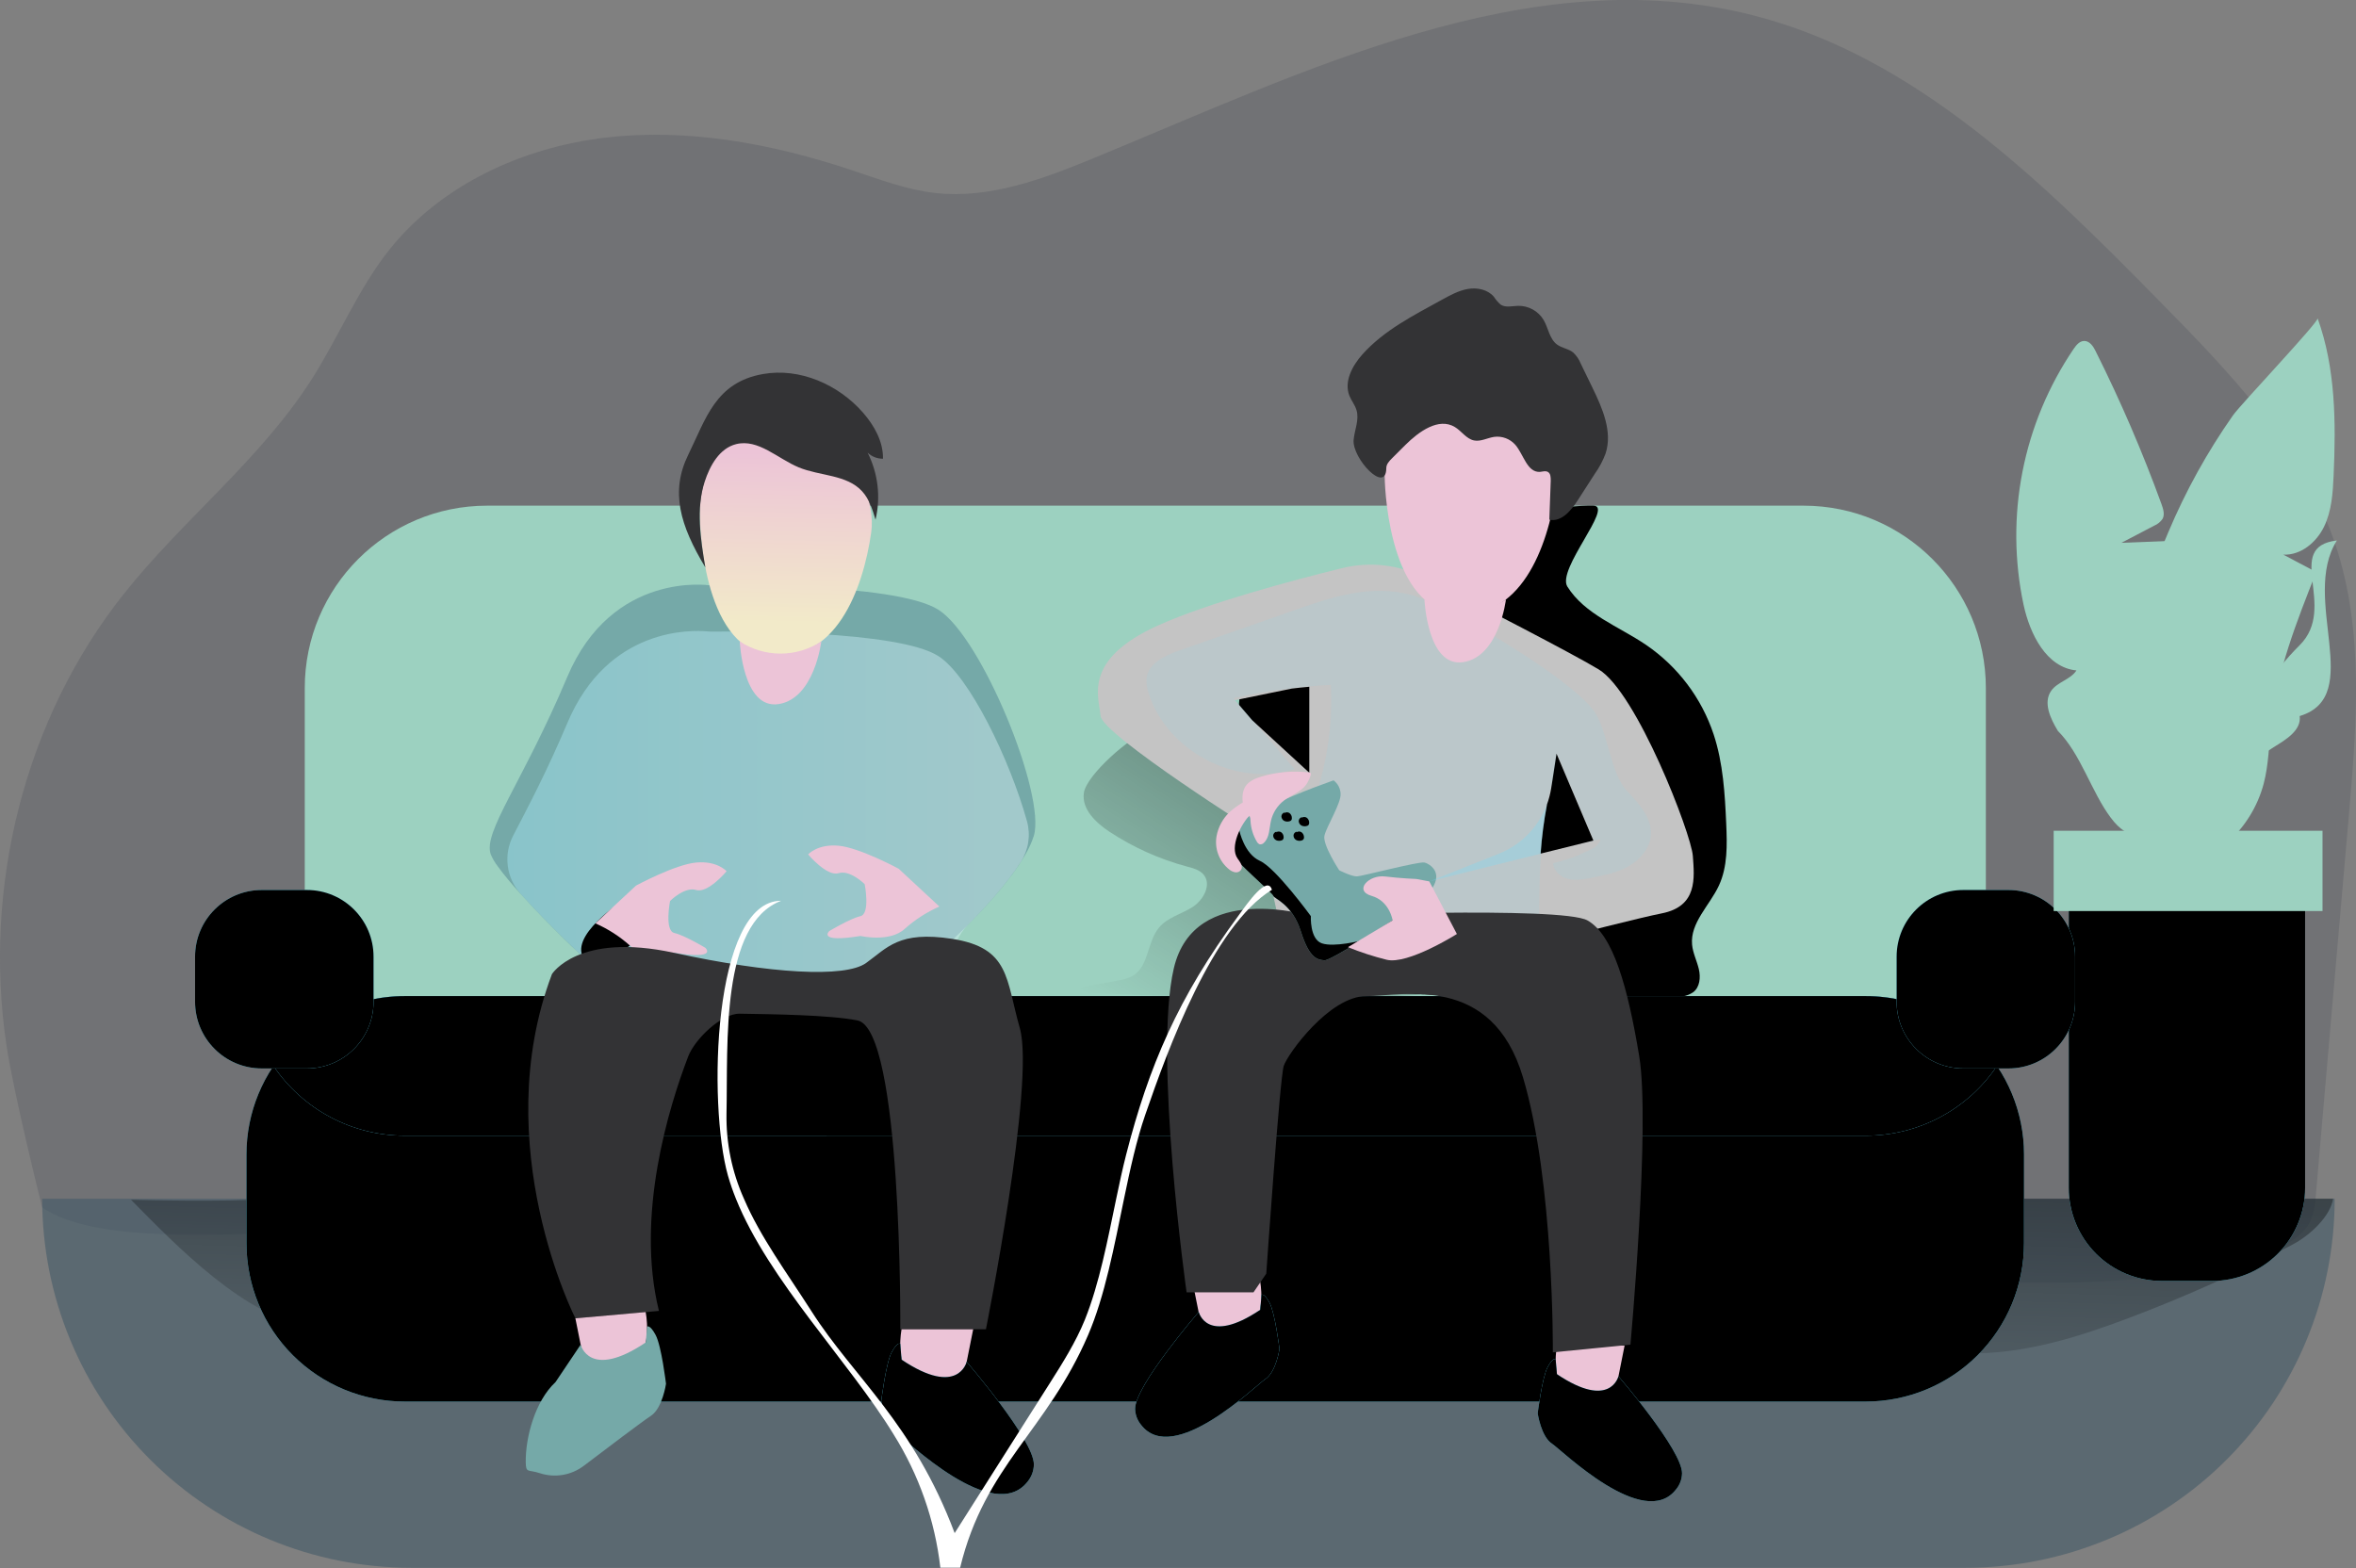 <svg width="359" height="239" viewBox="0 0 359 239" fill="none" xmlns="http://www.w3.org/2000/svg">
<rect x="0" y="0" width="359" height="239" fill="#808080" stroke="none"/>
<path opacity="0.18" d="M18.834 90.553C27.879 79.16 39.716 70.022 47.52 57.761C51.602 51.349 54.527 44.165 59.215 38.201C67.104 28.212 79.565 22.483 92.195 20.985C104.825 19.487 117.673 21.902 129.753 25.922C133.963 27.322 138.173 28.935 142.578 29.422C150.728 30.308 158.762 27.344 166.349 24.229C198.735 10.908 233.129 -6.299 267.07 2.32C291.839 8.608 311.054 27.579 328.975 45.809C339.811 56.821 350.983 68.373 355.871 83.033C360.263 96.198 359.106 110.481 357.905 124.306L352.88 182.126C352.838 183.457 352.57 184.772 352.086 186.013C350.881 188.622 347.974 189.943 345.253 190.887C329.804 196.151 313.075 195.721 296.758 195.234L49.692 187.834C39.153 187.519 15.466 190.275 6.426 184.005C6.426 184.005 2.092 166.723 0.98 159.229C-2.597 135.225 3.678 109.643 18.834 90.553Z" fill="#2F3643"/>
<path opacity="0.59" d="M355.752 182.68C355.752 197.596 349.826 211.9 339.278 222.446C328.731 232.993 314.426 238.918 299.51 238.918H62.663C47.748 238.917 33.444 232.991 22.897 222.444C12.351 211.898 6.426 197.594 6.426 182.68H355.752Z" fill="#435A68"/>
<path d="M355.516 182.68C355.073 185.361 352.064 188.228 349.277 189.69C341.215 193.909 332.905 197.637 324.394 200.853C317.014 203.636 309.357 206.06 301.473 206.224C295.455 206.352 289.508 205.16 283.556 204.19C222.028 194.171 158.811 208.067 96.844 201.243C94.872 201.026 91.925 201.899 92.603 203.764C92.133 202.466 71.189 203.157 68.809 203.091C61.803 202.891 54.589 203.166 47.627 202.249C37.492 200.92 26.82 189.779 19.956 182.826C19.956 182.826 34.465 183.234 41.179 182.68H355.516Z" fill="url(#paint0_linear_2_11)"/>
<path d="M313.576 111.389C312.433 109.51 311.293 107.063 312.556 105.269C313.513 103.908 315.504 103.567 316.403 102.167C311.825 101.724 309.312 96.641 308.342 92.148C306.923 85.472 306.868 78.579 308.179 71.882C309.49 65.185 312.142 58.821 315.973 53.174C316.372 52.598 316.86 51.973 317.582 51.956C318.437 51.956 318.995 52.811 319.354 53.573C323.136 61.133 326.48 68.903 329.37 76.847C329.631 77.569 329.884 78.397 329.53 79.062C329.214 79.532 328.764 79.898 328.24 80.112L323.254 82.722L330.908 82.421C331.418 85.926 331.931 89.467 331.661 92.998C331.497 95.112 330.331 97.78 328.213 97.461C329.946 97.519 330.615 99.708 330.815 101.449L333.473 124.492C333.562 125.268 333.616 126.149 333.079 126.708C332.636 127.191 331.874 127.249 331.205 127.279C326.631 127.483 324.376 128.281 321.637 124.62C318.686 120.694 317.068 114.88 313.576 111.389Z" fill="#9CD1C0"/>
<path d="M313.576 111.389C312.433 109.51 311.293 107.063 312.556 105.269C313.513 103.908 315.504 103.567 316.403 102.167C311.825 101.724 309.312 96.641 308.342 92.148C306.923 85.472 306.868 78.579 308.179 71.882C309.49 65.185 312.142 58.821 315.973 53.174C316.372 52.598 316.86 51.973 317.582 51.956C318.437 51.956 318.995 52.811 319.354 53.573C323.136 61.133 326.48 68.903 329.37 76.847C329.631 77.569 329.884 78.397 329.53 79.062C329.214 79.532 328.764 79.898 328.24 80.112L323.254 82.722L330.908 82.421C331.418 85.926 331.931 89.467 331.661 92.998C331.497 95.112 330.331 97.78 328.213 97.461C329.946 97.519 330.615 99.708 330.815 101.449L333.473 124.492C333.562 125.268 333.616 126.149 333.079 126.708C332.636 127.191 331.874 127.249 331.205 127.279C326.631 127.483 324.376 128.281 321.637 124.62C318.686 120.694 317.068 114.88 313.576 111.389Z" fill="url(#paint1_linear_2_11)"/>
<path d="M353.15 48.504C355.902 56.112 355.951 64.412 355.587 72.495C355.472 75.154 355.29 77.884 354.125 80.276C352.96 82.669 350.58 84.646 347.92 84.521L352.942 87.18C349.955 94.713 346.936 102.384 346.059 110.454C345.731 113.458 345.7 116.511 344.934 119.431C344.002 122.923 342.059 126.062 339.35 128.453C337.794 129.823 335.805 130.971 333.748 130.603C330.597 130.036 329.197 126.375 328.466 123.256C326.751 115.896 324.646 107.396 324.96 99.792C325.218 93.552 328.01 86.781 330.416 81.069C333.053 74.807 336.354 68.845 340.263 63.286C341.401 61.651 353.349 49.057 353.15 48.504Z" fill="#9CD1C0"/>
<path d="M353.15 48.504C355.902 56.112 355.951 64.412 355.587 72.495C355.472 75.154 355.29 77.884 354.125 80.276C352.96 82.669 350.58 84.646 347.92 84.521L352.942 87.18C349.955 94.713 346.936 102.384 346.059 110.454C345.731 113.458 345.7 116.511 344.934 119.431C344.002 122.923 342.059 126.062 339.35 128.453C337.794 129.823 335.805 130.971 333.748 130.603C330.597 130.036 329.197 126.375 328.466 123.256C326.751 115.896 324.646 107.396 324.96 99.792C325.218 93.552 328.01 86.781 330.416 81.069C333.053 74.807 336.354 68.845 340.263 63.286C341.401 61.651 353.349 49.057 353.15 48.504Z" fill="url(#paint2_linear_2_11)"/>
<path d="M350.393 98.347C356.318 92.493 347.819 83.352 356.088 82.363C350.491 91.226 360.462 106.089 350.42 109.12C350.699 111.309 348.302 112.731 346.431 113.879C344.047 115.349 341.979 117.28 340.35 119.559C338.721 121.837 337.563 124.419 336.943 127.151C337.533 124.492 337.166 122.95 338.503 120.3C339.665 118.009 340.276 115.798 341.127 113.267C343.01 107.64 346.184 102.53 350.393 98.347Z" fill="#9CD1C0"/>
<path d="M350.393 98.347C356.318 92.493 347.819 83.352 356.088 82.363C350.491 91.226 360.462 106.089 350.42 109.12C350.699 111.309 348.302 112.731 346.431 113.879C344.047 115.349 341.979 117.28 340.35 119.559C338.721 121.837 337.563 124.419 336.943 127.151C337.533 124.492 337.166 122.95 338.503 120.3C339.665 118.009 340.276 115.798 341.127 113.267C343.01 107.64 346.184 102.53 350.393 98.347Z" fill="url(#paint3_linear_2_11)"/>
<path d="M315.22 136.741H351.244V181.027C351.244 184.788 349.75 188.395 347.091 191.054C344.431 193.713 340.824 195.208 337.063 195.208H329.414C325.653 195.208 322.046 193.713 319.387 191.054C316.727 188.395 315.233 184.788 315.233 181.027V136.741H315.22Z" fill="#68E1FD"/>
<path d="M315.22 136.741H351.244V181.027C351.244 184.788 349.75 188.395 347.091 191.054C344.431 193.713 340.824 195.208 337.063 195.208H329.414C325.653 195.208 322.046 193.713 319.387 191.054C316.727 188.395 315.233 184.788 315.233 181.027V136.741H315.22Z" fill="url(#paint4_linear_2_11)"/>
<path d="M274.804 77.059H74.234C58.883 77.059 46.439 89.503 46.439 104.852V175.652C46.439 191.002 58.883 203.445 74.234 203.445H274.804C290.154 203.445 302.599 191.002 302.599 175.652V104.852C302.599 89.503 290.154 77.059 274.804 77.059Z" fill="#9CD1C0"/>
<path d="M274.804 77.059H74.234C58.883 77.059 46.439 89.503 46.439 104.852V175.652C46.439 191.002 58.883 203.445 74.234 203.445H274.804C290.154 203.445 302.599 191.002 302.599 175.652V104.852C302.599 89.503 290.154 77.059 274.804 77.059Z" fill="url(#paint5_linear_2_11)"/>
<path d="M262.772 86.467H83.15C68.663 86.467 56.92 98.21 56.92 112.696V184.484C56.92 198.969 68.663 210.713 83.15 210.713H262.772C277.258 210.713 289.003 198.969 289.003 184.484V112.696C289.003 98.21 277.258 86.467 262.772 86.467Z" fill="url(#paint6_linear_2_11)"/>
<path d="M165.157 120.823C164.793 123.296 166.965 125.365 169.048 126.743C172.682 129.14 176.679 130.936 180.885 132.061C181.798 132.305 182.786 132.552 183.398 133.28C184.674 134.799 183.371 137.183 181.691 138.243C180.012 139.301 177.92 139.807 176.635 141.322C174.787 143.498 175.071 147.243 172.62 148.709C171.916 149.077 171.152 149.317 170.364 149.418L161.683 151.053C180.091 152.158 198.545 152.338 216.971 151.594C215.547 147.041 214.128 142.49 212.713 137.941C210.745 131.635 208.547 124.971 203.477 120.739C200.818 118.523 197.592 117.163 194.348 115.997C189.695 114.322 179.941 109.944 174.982 111.38C172.363 112.146 165.564 118.062 165.157 120.823Z" fill="url(#paint7_linear_2_11)"/>
<path d="M97.859 78.034C97.158 78.651 96.66 79.466 96.43 80.372C96.2 81.277 96.248 82.231 96.569 83.108C96.924 84.025 97.593 84.947 97.332 85.895C97.101 86.733 96.228 87.203 95.457 87.605C85.228 92.924 78.364 102.881 71.921 112.443C70.254 114.916 68.535 117.544 68.349 120.517C68.074 124.904 71.18 128.751 74.451 131.68C77.722 134.609 81.484 137.299 83.314 141.305C85.145 145.311 83.846 151.133 79.6 152.268C78.767 152.489 77.872 152.52 77.106 152.919C76.339 153.318 75.776 154.284 76.175 155.042C76.552 155.724 77.473 155.835 78.258 155.857C103.494 156.658 128.741 157.058 153.999 157.058C155.74 157.058 157.543 157.036 159.095 156.207C159.781 155.872 160.331 155.312 160.654 154.621C161.696 152.143 158.439 149.857 158.279 147.172C158.093 144.349 161.146 142.585 162.879 140.348C165.418 137.068 165.095 132.269 163.234 128.56C161.372 124.851 158.293 121.94 155.376 118.988C147.232 110.735 140.092 101.547 134.105 91.616C133.462 90.548 132.806 89.334 133.072 88.111C133.338 86.888 134.402 86.046 134.495 84.859C134.517 84.084 134.269 83.326 133.794 82.714C130.745 78.22 124.249 78.344 118.82 78.46C114.731 78.543 110.64 78.353 106.576 77.892C103.881 77.586 100.154 76.062 97.859 78.034Z" fill="url(#paint8_linear_2_11)"/>
<path d="M214.933 78.898C218.322 78.601 221.724 78.481 225.126 78.539C228.427 78.583 238.571 76.948 242.821 77.059C245.923 77.143 237.175 86.755 238.832 89.396C241.492 93.632 246.645 95.445 250.798 98.259C255.647 101.557 259.276 106.359 261.123 111.925C262.564 116.303 262.838 120.973 263.038 125.577C263.175 128.751 263.259 132.061 261.926 134.941C260.512 137.99 257.525 140.614 257.835 143.959C257.955 145.244 258.566 146.423 258.863 147.682C259.16 148.94 259.027 150.455 257.977 151.226C257.506 151.537 256.974 151.746 256.417 151.838C245.4 154.417 233.909 152.724 222.626 151.877C211.662 151.053 200.654 151.031 189.655 150.992C192.209 146.363 194.396 141.542 196.196 136.572C196.639 135.318 197.082 134.011 197.002 132.681C196.883 130.86 195.815 129.256 194.848 127.705C191.379 122.153 188.778 115.851 188.715 109.306C188.649 102.313 191.76 95.724 197.685 91.913C200.167 90.318 202.325 88.519 204.682 86.781C206.012 85.789 216.546 90.198 217.782 89.072C219.019 87.947 213.661 79.004 214.933 78.898Z" fill="url(#paint9_linear_2_11)"/>
<path d="M157.535 127.368C157.45 127.643 157.353 127.913 157.238 128.197C154.787 134.37 145.295 143.077 145.295 143.077L144.967 151.776C135.523 157.257 91.345 152.826 91.345 152.826C91.345 152.826 89.191 145.891 88.716 145.656C88.242 145.421 79.148 136.638 75.865 132.043C75.43 131.483 75.068 130.869 74.788 130.218C73.534 126.832 79.596 119.356 86.443 103.147C93.29 86.937 108.131 89.201 108.131 89.201C108.131 89.201 136.374 88.66 143.022 92.937C149.669 97.213 159.387 121.186 157.535 127.368Z" fill="#75A9A8"/>
<path opacity="0.4" d="M155.549 131.348C153.249 134.932 149.704 138.726 147.435 141.003C146.05 142.399 145.243 144.267 145.175 146.232C145.111 148.04 144.42 149.768 143.219 151.121C142.019 152.474 140.385 153.367 138.598 153.646C127.036 155.418 106.181 154.089 96.525 153.287C95.026 153.161 93.595 152.607 92.403 151.689C91.212 150.77 90.31 149.528 89.806 148.111C89.364 146.821 88.92 145.749 88.739 145.66C88.433 145.505 83.305 140.609 79.335 136.213C78.265 135.034 77.582 133.556 77.375 131.978C77.169 130.4 77.448 128.796 78.178 127.382C80.354 123.18 83.319 117.602 86.443 110.201C92.647 95.467 105.499 96.021 107.764 96.22C108.043 96.247 108.313 96.255 108.592 96.255C112.332 96.207 136.865 96.043 143.003 99.992C147.67 102.991 153.852 115.687 156.485 125.135C156.774 126.178 156.84 127.27 156.679 128.341C156.517 129.411 156.133 130.436 155.549 131.348Z" fill="url(#paint10_linear_2_11)"/>
<path d="M257.95 130.43C257.711 127.084 249.402 105.513 243.605 102.012C239.555 99.566 225.334 92.241 217.127 88.044C213.229 86.051 208.742 85.531 204.492 86.582C196.781 88.483 184.16 91.855 176.488 95.298C164.873 100.537 167.47 106.222 167.701 109.093C167.931 111.965 191.99 127.151 191.99 127.151L194.734 139.78L197.091 139.723L220.189 139.182L223.597 145.125L224.355 146.454C224.355 146.454 227.2 145.7 231.135 144.681L233.501 144.065C240.685 142.2 249.995 139.829 253.209 139.191C258.704 138.114 258.19 133.776 257.95 130.43ZM199.506 117.757L190.794 109.749L188.188 106.709L196.816 104.936C197.703 104.826 198.589 104.737 199.506 104.657V117.757ZM235.721 122.591C236.022 121.776 236.241 120.933 236.373 120.074L236.581 118.722L237.175 114.849L242.798 128.095L241.912 128.312L234.747 130.085C234.923 127.57 235.248 125.067 235.721 122.591Z" fill="#C4C4C4"/>
<path opacity="0.1" d="M251.56 127.231C251.436 129.229 249.973 130.949 248.258 131.954C246.543 132.961 244.523 133.368 242.555 133.758C241.381 133.993 240.153 134.232 238.988 133.953C237.822 133.674 236.718 132.73 236.665 131.529C238.669 131.083 240.606 130.375 242.426 129.424C243.038 129.181 243.542 128.725 243.845 128.139C244.062 127.581 242.692 128.321 241.961 128.307L242.848 128.091L237.223 114.845L236.63 118.718C236.289 120.048 236.005 121.332 235.77 122.587C235.301 125.067 234.98 127.572 234.809 130.089C234.551 133.634 234.521 137.254 234.49 141.508C234.542 142.232 234.367 142.954 233.989 143.573C233.858 143.746 233.699 143.896 233.519 144.017C232.799 144.428 231.982 144.641 231.153 144.633H231.073L223.614 145.075L211.769 145.789C208.747 145.971 205.613 146.143 202.79 145.04C201.073 144.346 199.566 143.218 198.414 141.768C197.263 140.317 196.509 138.593 196.223 136.762C195.553 132.11 197.995 127.669 199.728 123.291C202.085 117.276 203.128 110.826 202.786 104.374C201.696 104.427 200.608 104.501 199.524 104.596C198.638 104.675 197.73 104.764 196.834 104.875C193.855 105.221 190.897 105.724 187.971 106.382L188.197 106.647L190.802 109.687L197.278 117.22C188.414 120.043 177.778 114.486 175.013 105.597C174.75 104.87 174.646 104.095 174.707 103.323C175.018 101.05 177.53 99.889 179.693 99.131L198.687 92.485C205.232 90.207 211.259 88.762 217.743 91.634C223.361 94.12 238.757 103.071 242.772 108.189C244.988 111.03 245.276 117.858 247.974 120.597C249.787 122.502 251.715 124.665 251.56 127.231Z" fill="#68E1FD"/>
<path d="M308.413 175.922V189.451C308.414 192.62 307.791 195.757 306.58 198.686C305.368 201.613 303.591 204.274 301.351 206.516C299.112 208.757 296.453 210.535 293.525 211.748C290.598 212.962 287.46 213.587 284.292 213.589H61.679C55.281 213.589 49.144 211.047 44.62 206.523C40.095 201.999 37.554 195.863 37.554 189.464V175.922C37.551 169.529 40.088 163.397 44.606 158.874C49.125 154.351 55.255 151.807 61.648 151.802H284.292C290.685 151.8 296.818 154.337 301.341 158.855C305.864 163.373 308.408 169.503 308.413 175.896V175.922Z" fill="#68E1FD"/>
<path d="M308.413 175.922V189.451C308.414 192.62 307.791 195.757 306.58 198.686C305.368 201.613 303.591 204.274 301.351 206.516C299.112 208.757 296.453 210.535 293.525 211.748C290.598 212.962 287.46 213.587 284.292 213.589H61.679C55.281 213.589 49.144 211.047 44.62 206.523C40.095 201.999 37.554 195.863 37.554 189.464V175.922C37.551 169.529 40.088 163.397 44.606 158.874C49.125 154.351 55.255 151.807 61.648 151.802H284.292C290.685 151.8 296.818 154.337 301.341 158.855C305.864 163.373 308.408 169.503 308.413 175.896V175.922Z" fill="url(#paint11_linear_2_11)"/>
<path d="M304.301 162.433C302.092 165.71 299.113 168.394 295.624 170.249C292.135 172.103 288.243 173.072 284.292 173.068H61.679C57.727 173.071 53.835 172.102 50.346 170.247C46.856 168.393 43.876 165.709 41.666 162.433C43.875 159.156 46.855 156.472 50.345 154.618C53.835 152.763 57.727 151.795 61.679 151.798H284.292C288.243 151.794 292.135 152.761 295.625 154.616C299.114 156.47 302.094 159.155 304.301 162.433Z" fill="#68E1FD"/>
<path d="M304.301 162.433C302.092 165.71 299.113 168.394 295.624 170.249C292.135 172.103 288.243 173.072 284.292 173.068H61.679C57.727 173.071 53.835 172.102 50.346 170.247C46.856 168.393 43.876 165.709 41.666 162.433C43.875 159.156 46.855 156.472 50.345 154.618C53.835 152.763 57.727 151.795 61.679 151.798H284.292C288.243 151.794 292.135 152.761 295.625 154.616C299.114 156.47 302.094 159.155 304.301 162.433Z" fill="url(#paint12_linear_2_11)"/>
<path d="M191.158 179.171C189.579 188.201 188.055 197.711 191.091 206.356C191.534 207.655 192.389 209.118 193.75 209.144C194.755 209.144 195.584 208.364 196.178 207.553C199.843 202.568 199.28 195.784 199.103 189.602C198.828 179.21 200.752 167.702 208.8 161.117C211.928 158.56 216.497 156.983 219.98 159.025C223.8 161.268 224.355 166.465 224.478 170.893C224.682 178.018 224.885 185.147 225.086 192.278C225.249 198.15 225.529 204.434 229.074 209.153C231.321 212.183 235.721 214.271 238.855 212.162C240.995 210.717 241.678 207.916 242.063 205.368C244.122 191.557 242.388 177.445 237.047 164.543C234.933 159.451 232.034 154.351 227.266 151.581C224.678 150.083 221.7 149.365 218.73 149.015C210.852 148.082 202.873 149.469 195.771 153.004C190.838 155.471 193.887 158.347 194.117 162.256C194.415 167.472 192.057 174.017 191.158 179.171Z" fill="url(#paint13_linear_2_11)"/>
<path d="M106.611 212.015C107.285 210.925 107.267 209.56 107.241 208.28C107.042 197.85 107.784 187.424 109.456 177.127C110.081 173.286 110.888 169.333 113.139 166.16C115.39 162.987 119.459 160.803 123.216 161.844C124.245 162.136 125.273 162.73 125.68 163.714C125.875 164.284 125.961 164.885 125.933 165.487C126.069 178.485 125.978 191.483 125.659 204.482C125.596 206.99 125.587 209.707 127.094 211.71C129.615 215.069 134.787 214.559 138.749 213.177C140.141 212.689 141.568 212.095 142.516 210.961C143.66 209.587 143.89 207.695 144.059 205.918C145.507 190.628 145.929 175.258 145.321 159.912C145.277 158.791 145.215 157.629 144.687 156.641C143.588 154.59 140.97 154.014 138.67 153.655C129.389 152.215 119.981 150.766 110.639 151.723C108.468 151.949 106.235 152.326 104.435 153.526C102.721 154.656 101.524 156.407 100.42 158.135C95.28 166.204 90.99 175.036 89.607 184.506C88.486 192.176 89.386 200.428 93.068 207.332C94.912 210.877 103.181 217.523 106.611 212.015Z" fill="url(#paint14_linear_2_11)"/>
<path d="M46.758 135.628H39.885C34.273 135.628 29.723 140.177 29.723 145.789V152.662C29.723 158.274 34.273 162.823 39.885 162.823H46.758C52.37 162.823 56.92 158.274 56.92 152.662V145.789C56.92 140.177 52.37 135.628 46.758 135.628Z" fill="#68E1FD"/>
<path d="M306.037 135.628H299.164C293.552 135.628 289.003 140.177 289.003 145.789V152.662C289.003 158.274 293.552 162.823 299.164 162.823H306.037C311.65 162.823 316.199 158.274 316.199 152.662V145.789C316.199 140.177 311.65 135.628 306.037 135.628Z" fill="#68E1FD"/>
<path d="M46.758 135.628H39.885C34.273 135.628 29.723 140.177 29.723 145.789V152.662C29.723 158.274 34.273 162.823 39.885 162.823H46.758C52.37 162.823 56.92 158.274 56.92 152.662V145.789C56.92 140.177 52.37 135.628 46.758 135.628Z" fill="url(#paint15_linear_2_11)"/>
<path d="M306.037 135.628H299.164C293.552 135.628 289.003 140.177 289.003 145.789V152.662C289.003 158.274 293.552 162.823 299.164 162.823H306.037C311.65 162.823 316.199 158.274 316.199 152.662V145.789C316.199 140.177 311.65 135.628 306.037 135.628Z" fill="url(#paint16_linear_2_11)"/>
<path d="M106.669 79.146C106.669 79.146 106.86 98.387 117.092 99.814C127.324 101.241 131.53 89.768 132.753 81.136C133.976 72.504 123.332 58.536 112.621 65.706C105.845 70.226 106.669 79.146 106.669 79.146Z" fill="url(#paint17_linear_2_11)"/>
<path d="M107.48 86.472C106.749 82.186 106.035 77.542 107.378 73.408C108.18 70.935 109.642 68.316 112.169 67.682C115.546 66.836 118.501 69.898 121.719 71.228C124.936 72.557 129.044 72.296 131.388 74.892C132.461 76.076 132.952 77.662 133.409 79.195C134.225 75.754 133.798 72.136 132.204 68.981C132.834 69.583 133.676 69.916 134.548 69.907C134.592 67.297 133.218 64.851 131.508 62.888C127.754 58.594 121.86 56.002 116.245 57.003C109.017 58.288 107.586 63.779 104.874 69.3C102.113 74.928 103.611 80.032 107.48 86.472Z" fill="#333335"/>
<path d="M112.722 97.745C112.722 97.745 113.166 108.14 118.638 107.299C124.112 106.457 125.149 97.745 125.149 97.745C123.303 98.957 121.144 99.603 118.935 99.603C116.727 99.603 114.568 98.957 112.722 97.745Z" fill="url(#paint18_linear_2_11)"/>
<path d="M210.998 72.752C210.998 72.752 211.184 91.993 221.421 93.42C231.658 94.846 235.854 83.374 237.082 74.742C238.31 66.109 227.656 52.142 216.945 59.311C210.173 63.832 210.998 72.752 210.998 72.752Z" fill="url(#paint19_linear_2_11)"/>
<path d="M217.051 91.35C217.051 91.35 217.494 101.746 222.967 100.904C228.44 100.062 229.473 91.35 229.473 91.35C227.629 92.565 225.47 93.212 223.262 93.212C221.054 93.212 218.895 92.565 217.051 91.35Z" fill="url(#paint20_linear_2_11)"/>
<path d="M95.98 136.523C95.98 136.523 87.214 141.881 88.734 145.647C90.254 149.414 98.355 142.523 98.71 141.411C99.064 140.298 101.798 135.234 95.98 136.523Z" fill="url(#paint21_linear_2_11)"/>
<path d="M102.729 145.191C102.729 145.191 98.236 146.219 95.98 144.092C94.415 142.695 92.64 141.554 90.72 140.71L96.924 134.95C96.924 134.95 102.88 131.733 106.088 131.441C109.297 131.148 110.719 132.77 110.719 132.77C110.719 132.77 107.87 136.178 106.088 135.628C104.307 135.079 102.1 137.307 102.1 137.307C102.1 137.307 101.214 141.832 102.76 142.182C104.307 142.532 107.488 144.442 107.488 144.442C107.488 144.442 109.461 146.29 102.729 145.191Z" fill="url(#paint22_linear_2_11)"/>
<path d="M137.872 133.953C137.872 133.953 146.638 139.315 145.113 143.077C143.588 146.839 135.496 139.975 135.142 138.845C134.787 137.715 132.062 132.668 137.872 133.953Z" fill="url(#paint23_linear_2_11)"/>
<path d="M131.122 142.634C131.122 142.634 135.612 143.662 137.872 141.535C139.441 140.139 141.219 138.996 143.141 138.15L136.937 132.389C136.937 132.389 130.981 129.171 127.772 128.879C124.564 128.586 123.141 130.208 123.141 130.208C123.141 130.208 125.991 133.616 127.772 133.067C129.554 132.517 131.76 134.746 131.76 134.746C131.76 134.746 132.647 139.271 131.101 139.62C129.554 139.971 126.372 141.881 126.372 141.881C126.372 141.881 124.373 143.724 131.122 142.634Z" fill="url(#paint24_linear_2_11)"/>
<path d="M108.331 134.959C108.331 134.959 109.992 136.058 113.791 135.628C117.588 135.198 122.525 134.299 123.146 133.567C123.732 132.982 124.408 132.495 125.149 132.123C125.149 132.123 129.58 130.842 131.796 134.742C134.012 138.642 129.988 140.029 129.988 140.029C129.988 140.029 128.047 143.29 123.159 143.192C118.271 143.095 107.471 144.455 107.471 144.455C107.471 144.455 99.937 141.322 100.726 139.182C101.515 137.042 102.867 134.29 108.331 134.959Z" fill="url(#paint25_linear_2_11)"/>
<path d="M106.044 138.477C106.044 138.477 101.847 140.471 103.385 142.975C104.923 145.479 109.678 144.194 109.678 144.194C109.678 144.194 120.668 142.997 123.159 143.192C125.649 143.387 131.663 141.238 131.951 138.477C132.239 135.717 130.546 133.869 125.162 135.912C119.778 137.954 116.627 139.457 112.634 138.836C110.457 138.469 108.247 138.349 106.044 138.477Z" fill="url(#paint26_linear_2_11)"/>
<path d="M96.91 134.959L90.706 124.798C90.706 124.798 98.532 112.944 99.286 110.534C100.039 108.123 106.084 131.449 106.084 131.449C106.084 131.449 97.841 133.381 96.91 134.959Z" fill="url(#paint27_linear_2_11)"/>
<path d="M137.872 133.953L144.076 121.798L138.71 110.361L134.544 131.188C134.544 131.188 137.251 131.29 137.872 133.953Z" fill="url(#paint28_linear_2_11)"/>
<path d="M84.103 148.448C84.103 148.448 88.091 142.018 102.716 145.204C117.34 148.39 128.76 149.046 131.965 146.76C135.169 144.473 136.937 141.801 145.109 143.077C153.896 144.455 153.258 149.184 155.395 156.672C157.765 164.977 150.232 202.572 150.232 202.572H137.185C137.185 202.572 137.482 156.837 130.652 155.503C126.287 154.647 117.491 154.559 112.722 154.479C109.913 154.43 105.871 158.37 104.865 160.993C101.931 168.659 96.804 185.206 100.407 199.772L87.675 200.902C87.675 200.902 74.261 174.54 84.103 148.448Z" fill="#333335"/>
<path d="M87.675 200.902L89.39 209.467C89.39 209.467 94.407 211.036 96.924 207.974C99.441 204.912 98.382 199.949 98.382 199.949L87.675 200.902Z" fill="url(#paint29_linear_2_11)"/>
<path d="M84.644 210.624L88.482 204.908C88.482 204.908 89.776 210.367 98.4 204.575L98.608 202.164C98.608 202.164 99.02 201.788 99.906 203.445C100.793 205.102 101.484 210.877 101.484 210.877C101.484 210.877 100.948 214.617 99.166 215.773C97.938 216.571 92.324 220.816 88.974 223.364C88.03 224.082 86.927 224.561 85.759 224.76C84.59 224.957 83.391 224.87 82.264 224.503C80.451 223.9 80.137 224.56 80.11 222.797C80.07 219.088 81.506 213.536 84.644 210.624Z" fill="#75A9A8"/>
<path d="M148.291 202.572L147.063 208.714C146.839 209.891 146.158 210.93 145.168 211.604C144.178 212.278 142.961 212.531 141.785 212.308L141.647 212.281C140.558 212.043 139.579 211.449 138.864 210.593C136.36 207.526 137.38 202.568 137.38 202.568L148.291 202.572Z" fill="url(#paint30_linear_2_11)"/>
<path d="M147.297 207.531C147.297 207.531 146.004 212.991 137.38 207.199L137.176 204.788C137.176 204.788 136.764 204.407 135.873 206.069C134.982 207.73 134.278 213.536 134.278 213.536C134.278 213.536 134.814 217.276 136.596 218.41C138.053 219.358 151.437 232.559 156.622 225.735C157.203 225.009 157.526 224.112 157.539 223.182C157.592 219.46 147.297 207.531 147.297 207.531Z" fill="#68E1FD"/>
<path d="M84.644 210.624L88.482 204.908C88.482 204.908 89.776 210.367 98.4 204.575L98.608 202.164C98.608 202.164 99.02 201.788 99.906 203.445C100.793 205.102 101.484 210.877 101.484 210.877C101.484 210.877 100.948 214.617 99.166 215.773C97.938 216.571 92.324 220.816 88.974 223.364C88.03 224.082 86.927 224.561 85.759 224.76C84.59 224.957 83.391 224.87 82.264 224.503C80.451 223.9 80.137 224.56 80.11 222.797C80.07 219.088 81.506 213.536 84.644 210.624Z" fill="url(#paint31_linear_2_11)"/>
<path d="M147.297 207.531C147.297 207.531 146.004 212.991 137.38 207.199L137.176 204.788C137.176 204.788 136.764 204.407 135.873 206.069C134.982 207.73 134.278 213.536 134.278 213.536C134.278 213.536 134.814 217.276 136.596 218.41C138.053 219.358 151.437 232.559 156.622 225.735C157.203 225.009 157.526 224.112 157.539 223.182C157.592 219.46 147.297 207.531 147.297 207.531Z" fill="url(#paint32_linear_2_11)"/>
<path d="M247.554 205.04L246.397 210.85C246.187 211.961 245.543 212.944 244.608 213.581C243.673 214.219 242.523 214.459 241.412 214.249L241.279 214.222C240.251 213.995 239.327 213.434 238.651 212.627C236.28 209.729 237.246 205.04 237.246 205.04H247.554Z" fill="url(#paint33_linear_2_11)"/>
<path d="M246.614 209.729C246.614 209.729 245.391 214.887 237.241 209.414L237.047 207.137C237.047 207.137 236.656 206.778 235.819 208.347C234.981 209.915 234.308 215.383 234.308 215.383C234.308 215.383 234.813 218.928 236.497 220.014C237.875 220.9 250.523 233.383 255.42 226.936C255.977 226.255 256.289 225.406 256.306 224.525C256.342 221.002 246.614 209.729 246.614 209.729Z" fill="#68E1FD"/>
<path d="M181.696 195.234L182.861 201.043C183.072 202.154 183.715 203.135 184.649 203.772C185.583 204.409 186.732 204.648 187.842 204.438L187.975 204.411C189.004 204.185 189.928 203.624 190.603 202.816C192.974 199.918 192.008 195.234 192.008 195.234H181.696Z" fill="url(#paint34_linear_2_11)"/>
<path d="M182.658 199.922C182.658 199.922 183.881 205.08 192.03 199.603L192.225 197.326C192.225 197.326 192.615 196.967 193.453 198.536C194.29 200.104 194.964 205.559 194.964 205.559C194.964 205.559 194.459 209.104 192.779 210.185C191.397 211.072 178.749 223.559 173.852 217.111C173.296 216.429 172.984 215.581 172.965 214.701C172.93 211.191 182.658 199.922 182.658 199.922Z" fill="#68E1FD"/>
<path d="M246.614 209.729C246.614 209.729 245.391 214.887 237.241 209.414L237.047 207.137C237.047 207.137 236.656 206.778 235.819 208.347C234.981 209.915 234.308 215.383 234.308 215.383C234.308 215.383 234.813 218.928 236.497 220.014C237.875 220.9 250.523 233.383 255.42 226.936C255.977 226.255 256.289 225.406 256.306 224.525C256.342 221.002 246.614 209.729 246.614 209.729Z" fill="url(#paint35_linear_2_11)"/>
<path d="M182.658 199.922C182.658 199.922 183.881 205.08 192.03 199.603L192.225 197.326C192.225 197.326 192.615 196.967 193.453 198.536C194.29 200.104 194.964 205.559 194.964 205.559C194.964 205.559 194.459 209.104 192.779 210.185C191.397 211.072 178.749 223.559 173.852 217.111C173.296 216.429 172.984 215.581 172.965 214.701C172.93 211.191 182.658 199.922 182.658 199.922Z" fill="url(#paint36_linear_2_11)"/>
<path d="M353.899 126.601H312.933V138.836H353.899V126.601Z" fill="#9CD1C0"/>
<path d="M354.032 126.601H313.066V138.836H354.032V126.601Z" fill="url(#paint37_linear_2_11)"/>
<path d="M199.745 139.585C199.745 139.585 181.997 134.144 178.864 147.562C175.731 160.98 180.809 196.94 180.809 196.94H191.002L192.952 194.091C192.952 194.091 195.013 164.268 195.611 162.438C196.209 160.607 202.573 151.802 208.179 151.802C213.785 151.802 227.319 148.257 232.07 164.179C236.821 180.101 236.617 206.086 236.617 206.086L248.44 204.916C248.44 204.916 251.515 171.38 249.769 160.891C248.024 150.402 245.817 142.457 241.89 140.263C237.964 138.07 199.745 139.585 199.745 139.585Z" fill="#333335"/>
<path d="M212.203 140.25C212.203 140.25 209.841 141.805 207.364 143.352C204.886 144.899 202.294 146.401 201.811 146.352C200.836 146.25 199.555 146.201 198.23 141.974C196.905 137.746 194.117 136.953 194.029 136.532C193.94 136.111 188.246 131.25 188.011 130.434C187.842 129.867 187.032 128.095 188.379 126.189C189.194 125.152 190.249 124.329 191.454 123.792C195.28 121.957 199.202 120.33 203.202 118.918C203.521 119.154 203.782 119.458 203.968 119.809C204.154 120.159 204.258 120.546 204.275 120.943C204.395 122.365 202.108 125.994 201.811 127.363C201.514 128.733 204.066 132.624 204.066 132.624C204.066 132.624 205.941 133.586 206.769 133.554C207.598 133.523 216.165 131.259 217.047 131.441C217.929 131.622 222.595 134.166 212.203 140.25Z" fill="#75A9A8"/>
<path d="M212.203 140.25C212.203 140.25 209.841 141.805 207.364 143.352C204.886 144.899 202.294 146.401 201.811 146.352C200.836 146.25 199.555 146.201 198.23 141.974C196.905 137.746 194.117 136.953 194.029 136.532C193.94 136.111 188.246 131.25 188.011 130.434C187.842 129.867 187.032 128.095 188.379 126.189C189.194 125.152 190.249 124.329 191.454 123.792C195.28 121.957 199.202 120.33 203.202 118.918C203.521 119.154 203.782 119.458 203.968 119.809C204.154 120.159 204.258 120.546 204.275 120.943C204.395 122.365 202.108 125.994 201.811 127.363C201.514 128.733 204.066 132.624 204.066 132.624C204.066 132.624 205.941 133.586 206.769 133.554C207.598 133.523 216.165 131.259 217.047 131.441C217.929 131.622 222.595 134.166 212.203 140.25Z" fill="url(#paint38_linear_2_11)"/>
<path d="M207.364 143.343C204.891 144.876 202.294 146.392 201.811 146.343C200.836 146.241 199.555 146.192 198.23 141.965C196.905 137.738 194.104 136.927 194.029 136.523C193.954 136.12 188.246 131.241 188.011 130.426C187.842 129.859 187.032 128.086 188.379 126.18C188.559 126.296 188.721 126.437 188.857 126.601C188.857 126.601 189.593 130.125 191.99 131.192C194.388 132.26 199.745 139.612 199.745 139.612C199.745 139.612 199.555 143.13 201.43 143.759C203.304 144.389 207.364 143.343 207.364 143.343Z" fill="url(#paint39_linear_2_11)"/>
<path d="M221.997 142.333C221.997 142.333 214.508 147.065 211.277 146.255C209.274 145.754 207.309 145.115 205.396 144.34L212.203 140.255C212.203 140.255 211.759 137.312 208.999 136.523C206.238 135.734 208.556 133.27 211.046 133.567C213.537 133.865 215.806 133.948 215.806 133.948L217.791 134.317L221.997 142.333Z" fill="url(#paint40_linear_2_11)"/>
<path d="M185.378 127.403C185.21 128.347 185.3 129.317 185.637 130.213C185.975 131.109 186.549 131.898 187.297 132.495C187.567 132.722 187.891 132.875 188.237 132.938C188.407 132.959 188.58 132.933 188.736 132.863C188.892 132.793 189.026 132.681 189.123 132.539C189.446 131.981 188.937 131.339 188.569 130.816C187.351 129.088 189.044 125.6 190.55 124.111C190.746 123.947 190.913 123.752 191.046 123.535C191.162 123.25 191.16 122.931 191.04 122.647C190.92 122.364 190.693 122.14 190.408 122.024L190.35 122.002C189.712 121.829 187.714 123.402 187.311 123.805C186.31 124.776 185.635 126.033 185.378 127.403Z" fill="url(#paint41_linear_2_11)"/>
<path d="M206.26 67.049C206.393 65.52 207.146 63.987 206.703 62.516C206.473 61.718 205.919 61.053 205.613 60.3C204.771 58.142 206.056 55.74 207.594 54.011C210.869 50.347 215.372 48.069 219.674 45.703C220.942 45.007 222.231 44.285 223.663 44.037C225.094 43.789 226.699 44.117 227.629 45.22C227.916 45.666 228.264 46.071 228.662 46.421C229.415 46.917 230.408 46.634 231.321 46.607C232.099 46.592 232.867 46.781 233.549 47.157C234.23 47.533 234.801 48.081 235.203 48.747C235.939 49.992 236.089 51.645 237.259 52.505C237.986 53.041 238.974 53.139 239.688 53.693C240.206 54.166 240.608 54.751 240.867 55.403C241.457 56.623 242.048 57.841 242.639 59.054C244.172 62.209 245.741 65.773 244.656 69.109C244.244 70.211 243.69 71.254 243.007 72.211C242.141 73.553 241.276 74.896 240.41 76.244C239.4 77.812 237.902 79.598 236.08 79.195C236.151 77.219 236.224 75.242 236.298 73.266C236.298 72.765 236.298 72.158 235.854 71.914C235.491 71.715 235.048 71.874 234.636 71.914C232.677 71.994 232.176 69.256 230.891 67.775C230.495 67.329 229.996 66.985 229.436 66.776C228.877 66.567 228.275 66.497 227.683 66.575C226.645 66.725 225.639 67.323 224.611 67.12C223.428 66.88 222.71 65.688 221.678 65.068C219.196 63.583 216.196 65.773 214.144 67.811L212.088 69.862C211.68 70.271 211.241 70.749 211.241 71.321C211.214 75.402 206.021 69.845 206.26 67.049Z" fill="#333335"/>
<path d="M188.188 106.709L190.794 109.749L187.617 106.824L188.188 106.709Z" fill="url(#paint42_linear_2_11)"/>
<path d="M199.506 104.383V104.657C198.62 104.737 197.711 104.826 196.816 104.936L199.506 104.383Z" fill="url(#paint43_linear_2_11)"/>
<path opacity="0.26" d="M235.721 122.591C235.253 125.07 234.932 127.576 234.76 130.093L217.791 134.317L228.396 130.098C230.075 129.43 231.594 128.415 232.856 127.122C234.118 125.829 235.094 124.286 235.721 122.591Z" fill="#68E1FD"/>
<path d="M191.547 128.321C191.632 128.468 191.76 128.586 191.915 128.658C192.043 128.685 192.176 128.675 192.3 128.632C192.423 128.588 192.533 128.511 192.615 128.41C193.466 127.589 193.399 126.242 193.665 125.09C193.945 123.855 194.649 122.757 195.656 121.988C196.772 121.133 198.248 120.694 199.054 119.543C199.319 119.126 199.533 118.68 199.692 118.213C199.75 118.067 199.79 117.871 199.662 117.77C199.612 117.742 199.558 117.726 199.502 117.721C197.038 117.424 194.539 117.641 192.163 118.359C191.277 118.629 190.36 119.006 189.823 119.769C189.287 120.531 189.247 121.625 189.411 122.582C189.494 123.087 189.737 123.553 190.103 123.912C190.252 124.065 190.368 124.247 190.444 124.447C190.52 124.646 190.555 124.859 190.546 125.072C190.605 126.221 190.949 127.338 191.547 128.321Z" fill="url(#paint44_linear_2_11)"/>
<path d="M194.521 126.734C194.379 126.761 194.25 126.835 194.155 126.944C194.061 127.054 194.007 127.192 194.002 127.337C194.006 127.483 194.05 127.623 194.128 127.746C194.206 127.869 194.316 127.968 194.446 128.033C194.577 128.094 194.718 128.129 194.863 128.135C195.008 128.141 195.152 128.119 195.287 128.068C195.363 128.047 195.432 128.005 195.487 127.948C195.566 127.848 195.606 127.722 195.598 127.594C195.6 127.451 195.57 127.309 195.509 127.179C195.449 127.05 195.359 126.936 195.247 126.845C195.131 126.761 194.992 126.715 194.849 126.715C194.706 126.715 194.566 126.761 194.45 126.845" fill="url(#paint45_linear_2_11)"/>
<path d="M195.775 123.805C195.633 123.832 195.504 123.906 195.409 124.015C195.315 124.125 195.261 124.263 195.257 124.408C195.261 124.553 195.304 124.694 195.382 124.817C195.46 124.939 195.57 125.039 195.699 125.104C195.965 125.226 196.267 125.239 196.542 125.139C196.618 125.115 196.687 125.074 196.746 125.019C196.826 124.92 196.864 124.793 196.852 124.665C196.854 124.521 196.824 124.38 196.763 124.25C196.703 124.12 196.613 124.006 196.502 123.916C196.386 123.832 196.246 123.786 196.103 123.786C195.96 123.786 195.82 123.832 195.704 123.916" fill="url(#paint46_linear_2_11)"/>
<path d="M198.412 124.519C198.269 124.545 198.14 124.619 198.046 124.728C197.952 124.839 197.898 124.977 197.893 125.122C197.897 125.266 197.941 125.408 198.019 125.53C198.096 125.653 198.207 125.752 198.336 125.817C198.602 125.939 198.904 125.952 199.179 125.853C199.254 125.831 199.323 125.79 199.378 125.733C199.458 125.633 199.497 125.506 199.489 125.378C199.491 125.235 199.46 125.093 199.4 124.964C199.339 124.834 199.25 124.719 199.139 124.63C199.023 124.545 198.883 124.5 198.74 124.5C198.596 124.5 198.457 124.545 198.341 124.63" fill="url(#paint47_linear_2_11)"/>
<path d="M197.618 126.734C197.475 126.757 197.344 126.831 197.249 126.941C197.154 127.051 197.101 127.192 197.1 127.337C197.103 127.483 197.146 127.624 197.224 127.747C197.302 127.87 197.413 127.969 197.543 128.033C197.674 128.094 197.816 128.129 197.961 128.135C198.105 128.141 198.25 128.119 198.385 128.068C198.485 128.039 198.571 127.975 198.628 127.888C198.686 127.802 198.712 127.697 198.7 127.594C198.701 127.45 198.669 127.309 198.608 127.179C198.547 127.05 198.457 126.936 198.345 126.845C198.231 126.759 198.092 126.713 197.948 126.713C197.806 126.713 197.667 126.759 197.552 126.845" fill="url(#paint48_linear_2_11)"/>
<path d="M193.812 135.597C184.815 141.083 177.947 159.907 174.517 169.865C173.187 173.706 172.216 178.129 171.277 182.671C169.779 189.929 168.366 197.489 165.8 203.454C159.502 218.078 150.085 223.289 146.3 238.905H143.291C142.459 231.684 140.024 224.741 136.161 218.583C129.385 207.504 117.158 195.145 112.142 182.689C111.673 181.529 111.264 180.346 110.919 179.144C107.87 168.407 108.565 137.268 119.033 137.268C109.775 140.813 110.936 158.981 110.702 169.723C110.626 174.185 111.534 178.609 113.361 182.68C115.878 188.543 119.853 193.878 123.686 199.878C130.103 209.933 139.143 216.814 145.468 233.632L159.914 210.867C161.909 207.726 163.903 204.567 165.308 201.119C167.523 195.606 168.778 188.946 170.085 182.68C170.564 180.362 171.051 178.102 171.596 175.971C175.048 162.482 179.502 152.042 188.72 139.527C190.116 137.587 193.125 133.302 193.812 135.597Z" fill="white"/>
<defs>
<linearGradient id="paint0_linear_2_11" x1="189.744" y1="105.845" x2="186.748" y2="220.63" gradientUnits="userSpaceOnUse">
<stop/>
<stop offset="0.99" stop-opacity="0"/>
</linearGradient>
<linearGradient id="paint1_linear_2_11" x1="20278.6" y1="34732.6" x2="19053.8" y2="34732.6" gradientUnits="userSpaceOnUse">
<stop/>
<stop offset="0.99" stop-opacity="0"/>
</linearGradient>
<linearGradient id="paint2_linear_2_11" x1="25274.5" y1="38807.3" x2="23360.5" y2="38526.4" gradientUnits="userSpaceOnUse">
<stop/>
<stop offset="0.99" stop-opacity="0"/>
</linearGradient>
<linearGradient id="paint3_linear_2_11" x1="15670.6" y1="23383.3" x2="14553.2" y2="22593.5" gradientUnits="userSpaceOnUse">
<stop/>
<stop offset="0.99" stop-opacity="0"/>
</linearGradient>
<linearGradient id="paint4_linear_2_11" x1="25939.4" y1="35149" x2="28867.9" y2="35149" gradientUnits="userSpaceOnUse">
<stop/>
<stop offset="0.99" stop-opacity="0"/>
</linearGradient>
<linearGradient id="paint5_linear_2_11" x1="101552" y1="94788.2" x2="101316" y2="54215" gradientUnits="userSpaceOnUse">
<stop/>
<stop offset="0.99" stop-opacity="0"/>
</linearGradient>
<linearGradient id="paint6_linear_2_11" x1="88343.3" y1="97716.5" x2="89477.3" y2="49430.9" gradientUnits="userSpaceOnUse">
<stop/>
<stop offset="0.99" stop-opacity="0"/>
</linearGradient>
<linearGradient id="paint7_linear_2_11" x1="249.61" y1="46.634" x2="175.502" y2="159.681" gradientUnits="userSpaceOnUse">
<stop/>
<stop offset="0.49" stop-opacity="0.51"/>
<stop offset="0.99" stop-opacity="0"/>
</linearGradient>
<linearGradient id="paint8_linear_2_11" x1="25989.3" y1="51801.1" x2="25540.2" y2="16562.6" gradientUnits="userSpaceOnUse">
<stop/>
<stop offset="0.99" stop-opacity="0"/>
</linearGradient>
<linearGradient id="paint9_linear_2_11" x1="33972.8" y1="-634.245" x2="40414.7" y2="31407.9" gradientUnits="userSpaceOnUse">
<stop/>
<stop offset="0.99" stop-opacity="0"/>
</linearGradient>
<linearGradient id="paint10_linear_2_11" x1="77.309" y1="125.343" x2="156.764" y2="125.343" gradientUnits="userSpaceOnUse">
<stop stop-color="#A8EEFD"/>
<stop offset="1" stop-color="#E7FAFF"/>
</linearGradient>
<linearGradient id="paint11_linear_2_11" x1="106295" y1="30193.4" x2="106295" y2="46036" gradientUnits="userSpaceOnUse">
<stop/>
<stop offset="0.99" stop-opacity="0"/>
</linearGradient>
<linearGradient id="paint12_linear_2_11" x1="103072" y1="12053.5" x2="103072" y2="14311.6" gradientUnits="userSpaceOnUse">
<stop/>
<stop offset="0.99" stop-opacity="0"/>
</linearGradient>
<linearGradient id="paint13_linear_2_11" x1="26382.3" y1="25823.1" x2="26251.9" y2="1876.3" gradientUnits="userSpaceOnUse">
<stop/>
<stop offset="0.49" stop-opacity="0.51"/>
<stop offset="0.99" stop-opacity="0"/>
</linearGradient>
<linearGradient id="paint14_linear_2_11" x1="118.182" y1="75.854" x2="117.145" y2="212.609" gradientUnits="userSpaceOnUse">
<stop/>
<stop offset="0.12" stop-opacity="0.51"/>
<stop offset="0.86" stop-opacity="0.23"/>
<stop offset="0.99" stop-opacity="0"/>
</linearGradient>
<linearGradient id="paint15_linear_2_11" x1="2527.74" y1="10935.3" x2="2768.13" y2="17533.6" gradientUnits="userSpaceOnUse">
<stop/>
<stop offset="0.99" stop-opacity="0"/>
</linearGradient>
<linearGradient id="paint16_linear_2_11" x1="18881.8" y1="12533" x2="18847.3" y2="16897.5" gradientUnits="userSpaceOnUse">
<stop/>
<stop offset="0.99" stop-opacity="0"/>
</linearGradient>
<linearGradient id="paint17_linear_2_11" x1="119.972" y1="69.016" x2="119.37" y2="94.922" gradientUnits="userSpaceOnUse">
<stop stop-color="#ECC4D7"/>
<stop offset="0.42" stop-color="#EFD4D1"/>
<stop offset="1" stop-color="#F2EAC9"/>
</linearGradient>
<linearGradient id="paint18_linear_2_11" x1="3297.8" y1="4798.43" x2="3646.24" y2="4798.43" gradientUnits="userSpaceOnUse">
<stop stop-color="#ECC4D7"/>
<stop offset="0.42" stop-color="#EFD4D1"/>
<stop offset="1" stop-color="#F2EAC9"/>
</linearGradient>
<linearGradient id="paint19_linear_2_11" x1="13536.5" y1="14354.8" x2="13446" y2="16617.2" gradientUnits="userSpaceOnUse">
<stop stop-color="#ECC4D7"/>
<stop offset="0.42" stop-color="#EFD4D1"/>
<stop offset="1" stop-color="#F2EAC9"/>
</linearGradient>
<linearGradient id="paint20_linear_2_11" x1="6325.33" y1="4653.49" x2="6673.52" y2="4653.49" gradientUnits="userSpaceOnUse">
<stop stop-color="#ECC4D7"/>
<stop offset="0.42" stop-color="#EFD4D1"/>
<stop offset="1" stop-color="#F2EAC9"/>
</linearGradient>
<linearGradient id="paint21_linear_2_11" x1="2328.09" y1="6055.97" x2="2606.21" y2="6055.97" gradientUnits="userSpaceOnUse">
<stop/>
<stop offset="0.99" stop-opacity="0"/>
</linearGradient>
<linearGradient id="paint22_linear_2_11" x1="4224.08" y1="8196.81" x2="5126.67" y2="8196.81" gradientUnits="userSpaceOnUse">
<stop stop-color="#ECC4D7"/>
<stop offset="0.42" stop-color="#EFD4D1"/>
<stop offset="1" stop-color="#F2EAC9"/>
</linearGradient>
<linearGradient id="paint23_linear_2_11" x1="3733.81" y1="2639.46" x2="3492.21" y2="2321.32" gradientUnits="userSpaceOnUse">
<stop/>
<stop offset="0.99" stop-opacity="0"/>
</linearGradient>
<linearGradient id="paint24_linear_2_11" x1="5719.69" y1="8112.63" x2="6622.29" y2="8112.63" gradientUnits="userSpaceOnUse">
<stop stop-color="#ECC4D7"/>
<stop offset="0.42" stop-color="#EFD4D1"/>
<stop offset="1" stop-color="#F2EAC9"/>
</linearGradient>
<linearGradient id="paint25_linear_2_11" x1="8366.07" y1="3178.98" x2="8425.48" y2="2552.48" gradientUnits="userSpaceOnUse">
<stop/>
<stop offset="0.99" stop-opacity="0"/>
</linearGradient>
<linearGradient id="paint26_linear_2_11" x1="7762.31" y1="2390.94" x2="7766.38" y2="2084.44" gradientUnits="userSpaceOnUse">
<stop/>
<stop offset="0.99" stop-opacity="0"/>
</linearGradient>
<linearGradient id="paint27_linear_2_11" x1="3494.15" y1="16417.9" x2="3643.18" y2="12130.7" gradientUnits="userSpaceOnUse">
<stop/>
<stop offset="0.99" stop-opacity="0"/>
</linearGradient>
<linearGradient id="paint28_linear_2_11" x1="3122.83" y1="15792.3" x2="3343.6" y2="11688" gradientUnits="userSpaceOnUse">
<stop/>
<stop offset="0.99" stop-opacity="0"/>
</linearGradient>
<linearGradient id="paint29_linear_2_11" x1="2271.07" y1="7347.79" x2="2540.56" y2="7347.79" gradientUnits="userSpaceOnUse">
<stop stop-color="#ECC4D7"/>
<stop offset="0.42" stop-color="#EFD4D1"/>
<stop offset="1" stop-color="#F2EAC9"/>
</linearGradient>
<linearGradient id="paint30_linear_2_11" x1="3599.77" y1="7334.55" x2="3878.56" y2="7334.55" gradientUnits="userSpaceOnUse">
<stop stop-color="#ECC4D7"/>
<stop offset="0.42" stop-color="#EFD4D1"/>
<stop offset="1" stop-color="#F2EAC9"/>
</linearGradient>
<linearGradient id="paint31_linear_2_11" x1="5066.74" y1="17159.4" x2="4103.44" y2="16789.6" gradientUnits="userSpaceOnUse">
<stop/>
<stop offset="0.99" stop-opacity="0"/>
</linearGradient>
<linearGradient id="paint32_linear_2_11" x1="7163.81" y1="17325.8" x2="8424.83" y2="17070.1" gradientUnits="userSpaceOnUse">
<stop/>
<stop offset="0.99" stop-opacity="0"/>
</linearGradient>
<linearGradient id="paint33_linear_2_11" x1="5875.61" y1="6993.38" x2="6124.53" y2="6993.38" gradientUnits="userSpaceOnUse">
<stop stop-color="#ECC4D7"/>
<stop offset="0.42" stop-color="#EFD4D1"/>
<stop offset="1" stop-color="#F2EAC9"/>
</linearGradient>
<linearGradient id="paint34_linear_2_11" x1="4510.63" y1="6775.09" x2="4759.76" y2="6775.09" gradientUnits="userSpaceOnUse">
<stop stop-color="#ECC4D7"/>
<stop offset="0.42" stop-color="#EFD4D1"/>
<stop offset="1" stop-color="#F2EAC9"/>
</linearGradient>
<linearGradient id="paint35_linear_2_11" x1="11888.3" y1="16675" x2="13069.1" y2="15949" gradientUnits="userSpaceOnUse">
<stop/>
<stop offset="0.99" stop-opacity="0"/>
</linearGradient>
<linearGradient id="paint36_linear_2_11" x1="8675.21" y1="15600.8" x2="10043.7" y2="16099" gradientUnits="userSpaceOnUse">
<stop/>
<stop offset="0.99" stop-opacity="0"/>
</linearGradient>
<linearGradient id="paint37_linear_2_11" x1="30139" y1="6940.64" x2="30330.1" y2="5909.59" gradientUnits="userSpaceOnUse">
<stop/>
<stop offset="0.99" stop-opacity="0"/>
</linearGradient>
<linearGradient id="paint38_linear_2_11" x1="16068.2" y1="7426.93" x2="13197.2" y2="9386.43" gradientUnits="userSpaceOnUse">
<stop/>
<stop offset="0.99" stop-opacity="0"/>
</linearGradient>
<linearGradient id="paint39_linear_2_11" x1="8548.31" y1="6326.53" x2="9428.32" y2="6326.53" gradientUnits="userSpaceOnUse">
<stop/>
<stop offset="0.99" stop-opacity="0"/>
</linearGradient>
<linearGradient id="paint40_linear_2_11" x1="7932.05" y1="7482.75" x2="8553.95" y2="7482.75" gradientUnits="userSpaceOnUse">
<stop stop-color="#ECC4D7"/>
<stop offset="0.42" stop-color="#EFD4D1"/>
<stop offset="1" stop-color="#F2EAC9"/>
</linearGradient>
<linearGradient id="paint41_linear_2_11" x1="2636.94" y1="6101.93" x2="2713.91" y2="6101.93" gradientUnits="userSpaceOnUse">
<stop stop-color="#ECC4D7"/>
<stop offset="0.42" stop-color="#EFD4D1"/>
<stop offset="1" stop-color="#F2EAC9"/>
</linearGradient>
<linearGradient id="paint42_linear_2_11" x1="1554.36" y1="1090.33" x2="1537.04" y2="943.283" gradientUnits="userSpaceOnUse">
<stop/>
<stop offset="0.99" stop-opacity="0"/>
</linearGradient>
<linearGradient id="paint43_linear_2_11" x1="1402.54" y1="278.415" x2="1402.32" y2="269.575" gradientUnits="userSpaceOnUse">
<stop/>
<stop offset="0.99" stop-opacity="0"/>
</linearGradient>
<linearGradient id="paint44_linear_2_11" x1="4661.75" y1="6056.73" x2="4906.74" y2="6056.73" gradientUnits="userSpaceOnUse">
<stop stop-color="#ECC4D7"/>
<stop offset="0.42" stop-color="#EFD4D1"/>
<stop offset="1" stop-color="#F2EAC9"/>
</linearGradient>
<linearGradient id="paint45_linear_2_11" x1="892.443" y1="788.027" x2="908.499" y2="786.31" gradientUnits="userSpaceOnUse">
<stop/>
<stop offset="0.99" stop-opacity="0"/>
</linearGradient>
<linearGradient id="paint46_linear_2_11" x1="898.664" y1="774.934" x2="914.747" y2="773.211" gradientUnits="userSpaceOnUse">
<stop/>
<stop offset="0.99" stop-opacity="0"/>
</linearGradient>
<linearGradient id="paint47_linear_2_11" x1="910.351" y1="777.935" x2="926.408" y2="776.212" gradientUnits="userSpaceOnUse">
<stop/>
<stop offset="0.99" stop-opacity="0"/>
</linearGradient>
<linearGradient id="paint48_linear_2_11" x1="909.387" y1="789.487" x2="925.496" y2="787.758" gradientUnits="userSpaceOnUse">
<stop/>
<stop offset="0.99" stop-opacity="0"/>
</linearGradient>
</defs>
</svg>
